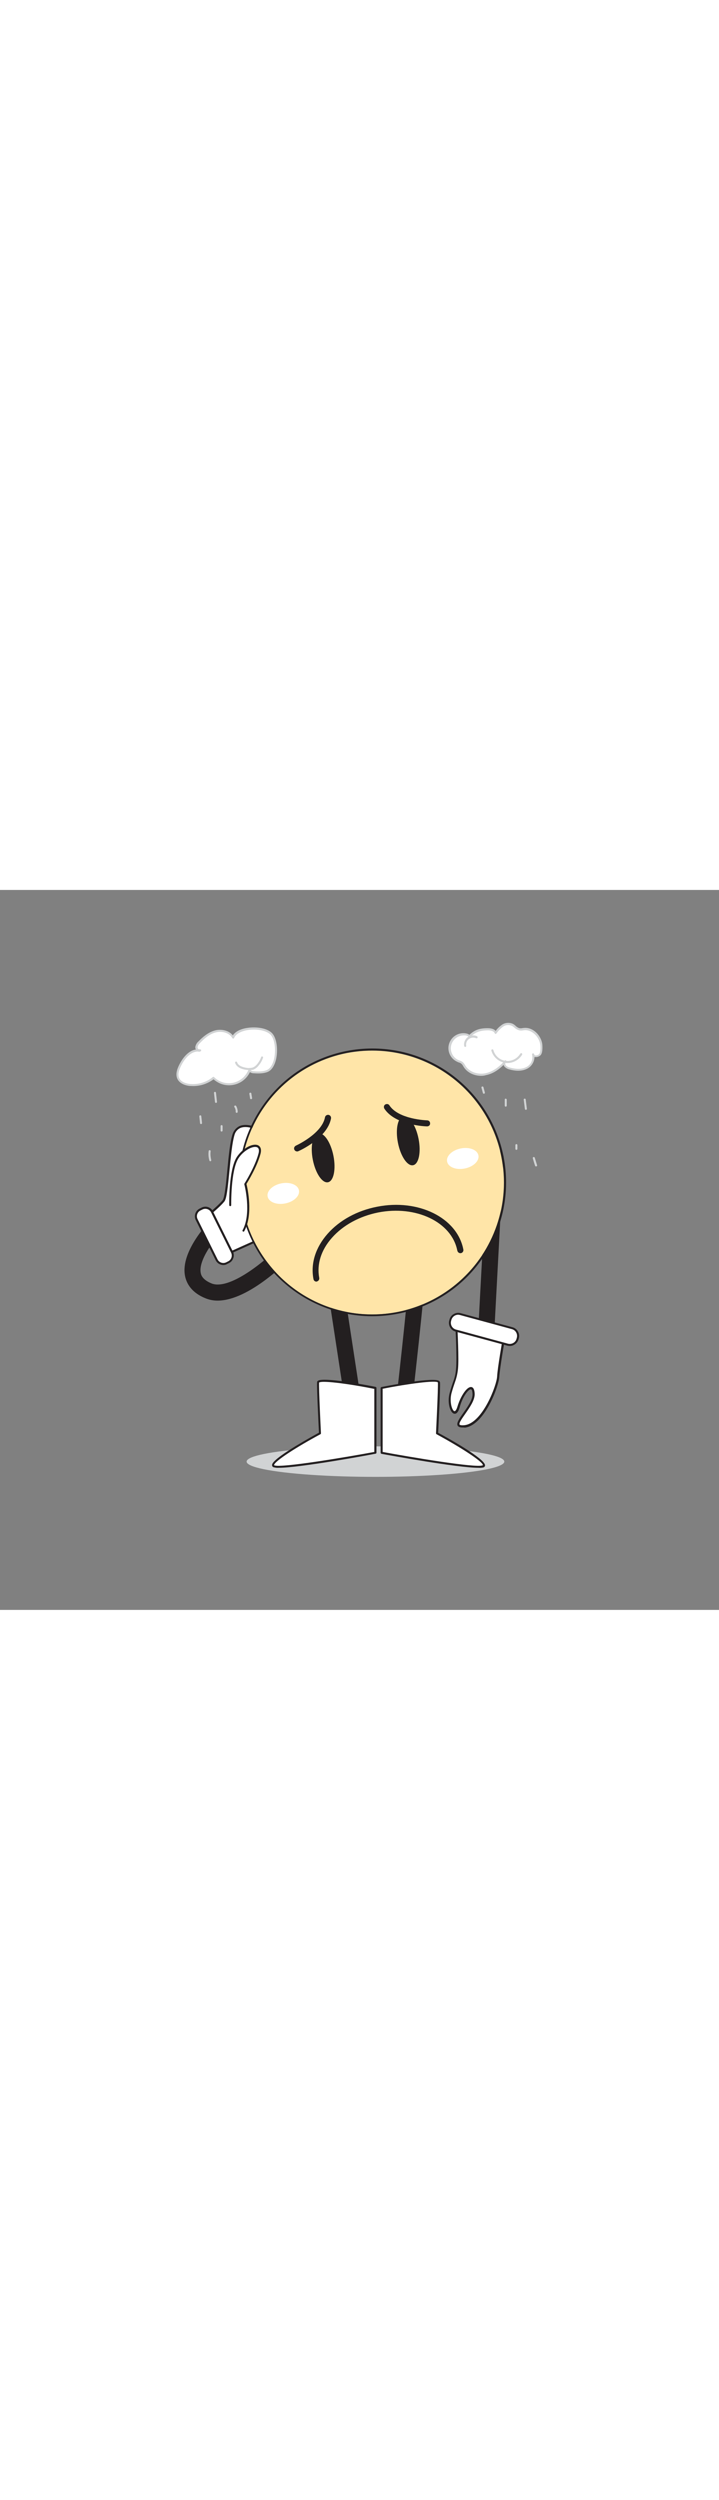 <svg version="1.1" id="Layer_1" xmlns="http://www.w3.org/2000/svg" xmlns:xlink="http://www.w3.org/1999/xlink" x="0px" y="0px" viewBox="0 0 500 500" style="width: 144px;" xml:space="preserve" data-imageid="sad-face-3" imageName="Sad Face" class="illustrations_image">
<rect x="0" y="0" width="500" height="500" fill="#808080" stroke="none"/>
<style type="text/css">
	.st0_sad-face-3{fill:#D1D3D4;}
	.st1_sad-face-3{fill:#231F20;}
	.st2_sad-face-3{fill:#FFFFFF;}
	.st3_sad-face-3{fill:#68E1FD;}
</style>
<g id="Shadow_sad-face-3">
	<ellipse class="st0_sad-face-3" cx="261.1" cy="397" rx="89.6" ry="10.6"/>
</g>
<g id="Character_sad-face-3">
	<path class="st1_sad-face-3" d="M336.7,338.9h-0.3c-3.1-0.2-5.5-2.8-5.3-5.9c0,0,0,0,0,0l7.9-147.2c0.1-3.1,2.6-5.5,5.7-5.5&#10;&#9;&#9;c3.1,0.1,5.5,2.6,5.5,5.7c0,0.1,0,0.2,0,0.3l-7.9,147.2C342.1,336.5,339.6,338.9,336.7,338.9z"/>
	<path class="st1_sad-face-3" d="M151.3,285.2c-2.8,0-5.5-0.5-8.1-1.5c-10.2-4-13.5-10.6-14.5-15.5c-3.6-17.6,17.7-39,20.1-41.4&#10;&#9;&#9;c2.2-2.2,5.8-2.1,7.9,0.1s2.1,5.8-0.1,7.9c-7.5,7.4-18.8,22.4-17,31.2c0.2,1.1,0.9,4.6,7.6,7.3c12.1,4.7,36.5-14.5,49.1-27.8&#10;&#9;&#9;c2.2-2.2,5.7-2.2,7.9-0.1c2.1,2.1,2.2,5.5,0.2,7.8C201.1,256.8,173.5,285.2,151.3,285.2z"/>
	<path class="st2_sad-face-3" d="M178.1,165.6c0,0-12.6-6-15.8,4.6s-3.9,42.2-6.8,45.8s-10.1,9.5-10.1,9.5l13.6,27l30.2-13.6&#10;&#9;&#9;C189,238.9,178.6,180.2,178.1,165.6z"/>
	<path class="st1_sad-face-3" d="M158.8,253.2c-0.3,0-0.5-0.2-0.6-0.4l-13.6-27c-0.1-0.3-0.1-0.7,0.2-0.9c0.1-0.1,7.1-5.9,10-9.4&#10;&#9;&#9;c1.4-1.7,2.4-11.5,3.3-21.1s1.9-19.3,3.5-24.4c0.7-2.6,2.5-4.8,4.9-6c5.1-2.2,11.6,0.8,11.9,0.9c0.2,0.1,0.4,0.4,0.4,0.6&#10;&#9;&#9;c0.5,14.4,10.8,72.6,10.9,73.2c0.1,0.3-0.1,0.6-0.4,0.8l-30.1,13.6C159,253.2,158.9,253.2,158.8,253.2z M146.2,225.7l13,25.8l29-13&#10;&#9;&#9;c-1-6-10.2-58-10.8-72.4c-1.4-0.6-6.5-2.4-10.3-0.8c-2.1,1-3.6,2.9-4.1,5.1c-1.5,5-2.5,14.8-3.4,24.2c-1.2,12.3-2,19.9-3.6,21.8&#10;&#9;&#9;C153.4,219.6,147.8,224.3,146.2,225.7z"/>
	<path class="st1_sad-face-3" d="M246.8,369.8c-2.8,0-5.1-2-5.5-4.8l-17.6-115.2c-0.5-3,1.5-5.9,4.6-6.5c3-0.5,5.9,1.5,6.5,4.6&#10;&#9;&#9;c0,0.1,0,0.1,0,0.2l17.6,115.2c0.5,3.1-1.6,5.9-4.7,6.4c0,0,0,0,0,0C247.3,369.7,247.1,369.8,246.8,369.8z"/>
	<path class="st1_sad-face-3" d="M280,369.8c-0.2,0-0.4,0-0.6,0c-3.1-0.3-5.3-3.1-4.9-6.2c0,0,0,0,0,0c4.1-35.5,10.4-93.6,10.2-100.6&#10;&#9;&#9;c-0.6-3,1.3-6,4.4-6.6c2.1-0.4,4.3,0.4,5.6,2.2c1.6,2.3,2.1,3-3.5,55.8c-2.7,25.1-5.6,50.2-5.6,50.5&#10;&#9;&#9;C285.2,367.6,282.8,369.7,280,369.8z M285.5,264.9L285.5,264.9z"/>
	<circle class="st3_sad-face-3 targetColor" cx="258.8" cy="203.2" r="91.6" style="fill: rgb(255, 229, 168);"/>
	<path class="st1_sad-face-3" d="M258.9,111.5c50.6,0,91.6,41.1,91.6,91.7c0,50.6-41.1,91.6-91.7,91.6c-50.6,0-91.6-41.1-91.6-91.7&#10;&#9;&#9;c0-43.7,30.9-81.3,73.8-89.9C246.8,112.1,252.9,111.5,258.9,111.5 M258.9,110.1L258.9,110.1c-6.1,0-12.2,0.6-18.2,1.8&#10;&#9;&#9;c-50.3,10.1-83,59-72.9,109.4c10.1,50.3,59,83,109.4,72.9s83-59,72.9-109.4C341.3,141.4,303.2,110.1,258.9,110.1z"/>
	
		<ellipse transform="matrix(0.981 -0.195 0.195 0.981 -31.909 47.264)" class="st1_sad-face-3" cx="224.6" cy="186.1" rx="7.3" ry="17.3"/>
	
		<ellipse transform="matrix(0.981 -0.195 0.195 0.981 -28.496 58.554)" class="st1_sad-face-3" cx="283.8" cy="174.3" rx="7.3" ry="17.3"/>
	<path class="st1_sad-face-3" d="M220,272c-1,0-1.8-0.7-2-1.7c-2.1-10.8,1.4-22,9.8-31.5c8.3-9.4,20.5-16.1,34.4-18.8&#10;&#9;&#9;c28.7-5.7,55.7,7.6,60,29.6c0.3,1.1-0.4,2.3-1.5,2.6s-2.3-0.4-2.6-1.5c0-0.1,0-0.2-0.1-0.3c-3.9-19.8-28.7-31.6-55.1-26.4&#10;&#9;&#9;c-12.9,2.6-24.3,8.8-32,17.5c-7.6,8.5-10.7,18.4-8.9,27.9c0.2,1.1-0.5,2.2-1.6,2.5C220.3,272,220.2,272,220,272z"/>
	<path class="st2_sad-face-3" d="M146.8,222.3L162,253c0.9,1.8,0.2,4.1-1.7,5l-4,2c-1.8,0.9-4.1,0.2-5-1.7l-15.2-30.7c-0.9-1.8-0.2-4.1,1.7-5&#10;&#9;&#9;l4-2C143.7,219.7,145.9,220.4,146.8,222.3z"/>
	<path class="st1_sad-face-3" d="M155.3,260.5c-2.3,0-4.3-1.3-5.3-3.3l0,0l-13.9-28c-1.4-2.9-0.2-6.5,2.7-7.9l1.4-0.7c2.9-1.5,6.5-0.3,7.9,2.6&#10;&#9;&#9;c0,0,0,0,0,0l13.9,28c1.4,2.9,0.2,6.5-2.7,7.9l-1.4,0.7C157.1,260.3,156.2,260.5,155.3,260.5z M151.3,256.6c1.1,2.2,3.8,3.1,6,2&#10;&#9;&#9;l1.4-0.7c2.2-1.1,3.1-3.8,2-6c0,0,0,0,0,0l-13.9-28c-1.1-2.2-3.8-3.1-6-2c0,0,0,0,0,0l-1.4,0.7c-2.2,1.1-3.1,3.8-2,6c0,0,0,0,0,0&#10;&#9;&#9;L151.3,256.6z"/>
	
		<ellipse transform="matrix(0.981 -0.195 0.195 0.981 -37.261 42.341)" class="st2_sad-face-3" cx="196.9" cy="210.8" rx="11.1" ry="7.1"/>
	
		<ellipse transform="matrix(0.981 -0.195 0.195 0.981 -30.167 66.162)" class="st2_sad-face-3" cx="321.7" cy="186.6" rx="11.1" ry="7.1"/>
	<path class="st1_sad-face-3" d="M206.6,181.6c-1.2,0-2.1-1-2.1-2.1c0-0.8,0.5-1.5,1.2-1.9c0.2-0.1,18.1-8.2,20.3-19.7c0.2-1.1,1.3-1.9,2.5-1.7&#10;&#9;&#9;c1.1,0.2,1.9,1.3,1.7,2.5c-2.6,13.7-21.9,22.4-22.7,22.7C207.2,181.6,206.9,181.6,206.6,181.6z"/>
	<path class="st1_sad-face-3" d="M297,164.2L297,164.2c-0.9,0-22.1-0.7-29.7-12.3c-0.6-1-0.4-2.3,0.6-2.9c1-0.6,2.3-0.4,2.9,0.6&#10;&#9;&#9;c6.4,9.8,26.1,10.4,26.2,10.4c1.2,0,2.1,0.9,2.1,2.1C299.2,163.3,298.2,164.2,297,164.2L297,164.2z"/>
	<path class="st2_sad-face-3" d="M160.1,219c0,0-0.5-24.1,5.1-32.9s17.8-12.1,15.2-2.6s-9.8,20.8-9.8,20.8s5.3,20.2-1.3,32.3"/>
	<path class="st1_sad-face-3" d="M169.3,237.3c-0.4,0-0.7-0.3-0.7-0.7c0-0.1,0-0.2,0.1-0.3c6.4-11.7,1.3-31.6,1.2-31.8c0-0.2,0-0.4,0.1-0.6&#10;&#9;&#9;c0.1-0.1,7.2-11.4,9.7-20.6c0.5-1.7,0.7-3.8-0.9-4.6c-2.8-1.2-9.4,2.1-13,7.7c-5.4,8.5-5,32.3-5,32.5c0,0.4-0.3,0.7-0.7,0.7l0,0&#10;&#9;&#9;c-0.4,0-0.7-0.3-0.7-0.7c0-1-0.4-24.4,5.2-33.3c3.8-5.9,11-10,14.8-8.3c1.1,0.5,2.9,2,1.7,6.2c-2.4,8.8-8.6,18.9-9.7,20.7&#10;&#9;&#9;c0.7,2.7,4.8,21-1.4,32.5C169.8,237.2,169.6,237.3,169.3,237.3z"/>
	<path class="st2_sad-face-3" d="M350.7,309.8c0,0-3.8,21.5-4.2,28.2s-10.4,32.9-23.3,34.5s6.5-12.9,6.2-22.4s-7.6-1.1-10.4,8.8s-8-0.5-5.6-9.5&#10;&#9;&#9;s3.7-9.2,4.5-16.7s-0.5-31.5-0.5-31.5L350.7,309.8z"/>
	<path class="st1_sad-face-3" d="M321.5,373.3c-1.6,0-2.7-0.4-3.2-1.2c-1.1-1.8,1-4.8,3.9-8.9s6.5-9.2,6.4-13c-0.1-2.5-0.6-3.4-1.1-3.4&#10;&#9;&#9;c-1.7-0.2-5.8,5-7.8,12.4c-1.2,4.3-2.8,4.8-4,4.5c-2.8-0.8-4.8-7.9-3-14.4c1-3.7,1.8-5.9,2.4-7.7c1.1-2.8,1.8-5.8,2-8.9&#10;&#9;&#9;c0.8-7.3-0.5-31.2-0.5-31.4c0-0.2,0.1-0.5,0.3-0.6c0.2-0.1,0.4-0.2,0.6-0.1l33.4,8.7c0.4,0.1,0.6,0.4,0.5,0.8&#10;&#9;&#9;c0,0.2-3.8,21.6-4.2,28.2s-10.4,33.5-23.9,35.1C322.7,373.3,322.1,373.3,321.5,373.3z M327.5,345.2h0.2c1.5,0.2,2.3,1.8,2.4,4.8&#10;&#9;&#9;c0.1,4.4-3.5,9.4-6.6,13.9c-2.1,3-4.5,6.3-3.9,7.4c0.1,0.2,0.8,0.7,3.5,0.4c12.5-1.5,22.3-27.7,22.6-33.8s3.5-24,4.1-27.7&#10;&#9;&#9;l-31.8-8.3c0.2,4.7,1.2,24,0.5,30.7c-0.3,3.1-1,6.2-2.1,9.2c-0.6,1.8-1.4,4-2.4,7.6c-1.6,6.1,0.4,12.2,2,12.6&#10;&#9;&#9;c0.5,0.1,1.4-0.7,2.2-3.5C320.1,352.2,324.3,345.2,327.5,345.2z"/>
	<path class="st2_sad-face-3" d="M354.6,316.2l-39.1-10.6c-2.1-0.6-3.4-2.8-2.8-4.9l1-3.8c0.6-2.1,2.8-3.4,4.9-2.8l39.1,10.6&#10;&#9;&#9;c2.1,0.6,3.4,2.8,2.8,4.9l-1,3.8C358.9,315.5,356.7,316.8,354.6,316.2z"/>
	<path class="st1_sad-face-3" d="M354.5,316.7c-0.6,0-1.1-0.1-1.6-0.2l-36.1-9.8c-3.4-0.9-5.3-4.4-4.4-7.7l0.2-0.7c0.9-3.4,4.4-5.3,7.7-4.4l0,0&#10;&#9;&#9;l36.1,9.8c3.4,0.9,5.3,4.4,4.4,7.7l-0.2,0.7C359.8,314.8,357.3,316.7,354.5,316.7z M318.6,295c-2.2,0-4.1,1.5-4.7,3.6l-0.2,0.7&#10;&#9;&#9;c-0.7,2.6,0.8,5.3,3.4,6c0,0,0,0,0,0l36.1,9.8c2.6,0.7,5.3-0.8,6-3.4c0,0,0,0,0,0l0.2-0.7c0.7-2.6-0.8-5.3-3.4-6c0,0,0,0,0,0&#10;&#9;&#9;l-36.1-9.8C319.5,295.1,319,295,318.6,295z"/>
	<path class="st2_sad-face-3" d="M261.1,345.9c0,0-39.5-7.7-39.8-3.9s1.3,35.4,1.3,35.4s-37.8,20.3-32,22.9s70.5-9.4,70.5-9.4L261.1,345.9z"/>
	<path class="st1_sad-face-3" d="M193.8,401.3c-1.2,0.1-2.4-0.1-3.6-0.4c-0.6-0.2-1-0.8-1-1.4c0-0.9-0.1-3.2,16.6-13.4c7.1-4.3,14.2-8.2,16-9.2&#10;&#9;&#9;c-0.2-4-1.6-31.4-1.3-35c0-0.4,0.2-0.8,0.6-1c3.6-2.8,34.1,3,40.1,4.2c0.3,0.1,0.6,0.4,0.6,0.7v45c0,0.4-0.3,0.7-0.6,0.7&#10;&#9;&#9;C255.3,392.7,208.1,401.3,193.8,401.3z M225.2,341.6c-1.8,0-3,0.2-3.3,0.5c-0.3,3.7,1.3,34.9,1.3,35.2c0,0.3-0.1,0.5-0.4,0.7&#10;&#9;&#9;c-15.9,8.5-32.3,18.9-32.2,21.5c0,0,0.1,0.1,0.2,0.1c4.5,2,51.1-5.9,69.5-9.3v-43.8C246.4,343.7,231.7,341.6,225.2,341.6z"/>
	<path class="st2_sad-face-3" d="M265.4,345.9c0,0,39.5-7.7,39.8-3.9s-1.2,35.4-1.2,35.4s37.8,20.3,32,22.9s-70.5-9.4-70.5-9.4L265.4,345.9z"/>
	<path class="st1_sad-face-3" d="M332.7,401.3c-14.2,0-61.4-8.6-67.4-9.7c-0.3-0.1-0.6-0.4-0.6-0.7v-45c0-0.3,0.3-0.6,0.6-0.7&#10;&#9;&#9;c6.1-1.2,36.5-7,40.1-4.2c0.3,0.2,0.5,0.6,0.6,1c0.3,3.7-1.1,31-1.3,35c6.4,3.4,32.7,18,32.6,22.6c0,0.6-0.4,1.2-1,1.4&#10;&#9;&#9;C335.1,401.3,333.9,401.4,332.7,401.3z M266.1,390.3c18.4,3.4,65,11.3,69.5,9.3c0.1-0.1,0.2-0.1,0.2-0.1&#10;&#9;&#9;c0.1-2.5-16.3-12.9-32.2-21.5c-0.2-0.1-0.4-0.4-0.4-0.7c0-0.3,1.6-31.5,1.3-35.3c-1.4-1.6-20.5,0.9-38.4,4.4V390.3z"/>
</g>
<g id="Gloom_sad-face-3">
	<path class="st2_sad-face-3" d="M162.1,102.6c-2.3-4-7.7-5.3-12.1-4.2s-8.1,4.2-11.3,7.5c-1,0.9-1.8,2.1-2,3.4c-0.1,1.3,1.2,2.8,2.5,2.4&#10;&#9;&#9;c-6.1-1.1-11.2,4.8-13.9,10.4c-1.3,2.8-2.5,6-1.2,8.8s4.7,4.2,7.8,4.5c6,0.6,12-1.1,16.7-4.8c6,5.9,15.8,5.9,21.7-0.2&#10;&#9;&#9;c1.7-1.7,2.9-3.8,3.7-6.1c-1.2,0.7,0.7,2.2,2,2.3c3.3,0.2,6.8,0.4,9.9-0.9c7.1-2.8,7.9-19.9,3.2-25.4&#10;&#9;&#9;C184,94.5,165.3,94.8,162.1,102.6z"/>
	<path class="st0_sad-face-3" d="M134.3,136.2c-0.9,0-1.7-0.1-2.6-0.1c-4.1-0.5-7.2-2.3-8.4-5c-1.4-3.2-0.1-6.7,1.2-9.4&#10;&#9;&#9;c1.2-2.5,5.3-10,11.7-10.9c-0.3-0.5-0.4-1.1-0.4-1.7c0.3-1.5,1-2.9,2.2-3.9c2.8-2.9,6.7-6.4,11.7-7.7c4.1-1,9.4-0.1,12.2,3.5&#10;&#9;&#9;c1.7-2.6,5.3-4.5,10.1-5.2c6.2-1,14.2,0.1,17.5,4c3,3.5,4,11.5,2.4,18.2c-1.1,4.3-3.1,7.3-5.8,8.4c-3.3,1.3-7,1.1-10.2,0.9&#10;&#9;&#9;c-0.8-0.1-1.5-0.4-2.1-0.8c-3.8,8-13.4,11.4-21.4,7.6c-1.4-0.7-2.8-1.6-3.9-2.6C144.3,134.6,139.4,136.2,134.3,136.2z M137.6,112.2&#10;&#9;&#9;c-5,0-9.4,5.1-11.8,10.2c-1.2,2.4-2.4,5.6-1.2,8.2c1.4,3.1,5.5,3.9,7.2,4.1c5.8,0.6,11.6-1,16.1-4.7c0.3-0.3,0.7-0.3,1,0&#10;&#9;&#9;c5.8,5.7,15,5.6,20.7-0.2c1.3-1.4,2.4-3,3.1-4.7c-0.1-0.6,0.2-1.2,0.7-1.4c0.3-0.2,0.8-0.1,1,0.2c0.1,0.2,0.1,0.4,0.1,0.6&#10;&#9;&#9;c-0.1,0.2-0.1,0.4-0.2,0.6c0.4,0.4,1,0.7,1.6,0.8c3.1,0.2,6.6,0.4,9.6-0.8c2.2-0.9,4-3.5,5-7.4c1.5-6.2,0.6-13.8-2.1-16.9&#10;&#9;&#9;s-9.5-4.5-16.1-3.5c-4.9,0.8-8.4,2.8-9.5,5.5c-0.1,0.3-0.3,0.4-0.6,0.4c-0.3,0-0.5-0.1-0.7-0.4c-2.2-3.8-7.4-4.9-11.3-3.9&#10;&#9;&#9;c-4.6,1.1-8.3,4.5-11,7.3c-0.9,0.8-1.6,1.8-1.8,3c0,0.6,0.2,1.1,0.7,1.4l0,0c0.4,0,0.8,0.1,1.2,0.1c0.3,0.1,0.6,0.3,0.6,0.7&#10;&#9;&#9;c0,0.3-0.2,0.6-0.5,0.7C138.9,112.4,138.3,112.4,137.6,112.2L137.6,112.2z"/>
	<path class="st0_sad-face-3" d="M173.5,125.1c-0.8,0-1.6-0.1-2.4-0.2c-2.9-0.4-6.5-1.6-7.6-4.8c-0.1-0.4,0.1-0.8,0.5-0.9s0.8,0.1,0.9,0.5&#10;&#9;&#9;c0.8,2.6,4.4,3.5,6.4,3.8c1.5,0.3,3.1,0.2,4.5-0.2c1.2-0.5,2.2-1.3,3-2.3c1.2-1.5,2.2-3.1,2.8-4.9c0.1-0.4,0.5-0.6,0.9-0.4&#10;&#9;&#9;c0,0,0,0,0,0c0.4,0.1,0.6,0.5,0.4,0.9c-0.7,2-1.7,3.8-3.1,5.4c-0.9,1.2-2.2,2.2-3.6,2.8C175.5,125,174.5,125.1,173.5,125.1z"/>
	<path class="st2_sad-face-3" d="M324.8,100.5c-5.2-1.4-10.5,1.7-11.8,6.9c-1.2,4.6,1.1,9.4,5.5,11.4c1.1,0.3,2.2,0.9,3.1,1.6&#10;&#9;&#9;c0.6,0.7,1.2,1.4,1.6,2.2c2.9,4.7,9.2,6.6,14.6,5.5s10.1-4.7,13.7-8.9c-1,0.9-1,2.3-0.1,3.3c0.9,0.9,2,1.5,3.2,1.7&#10;&#9;&#9;c3.8,1,8.1,1.4,11.6-0.4s5.7-5.8,4.5-9.6c0.7,2.4,3.7,1.3,4.8,0.3c1.4-1.4,1.2-5.4,1-7.2c-0.7-5.4-5.8-11.1-11.7-10.6&#10;&#9;&#9;c-1.2,0.2-2.4,0.3-3.6,0.2c-1.9-0.4-3.2-2.3-5-3.2c-2.2-0.9-4.7-0.7-6.6,0.6c-1.9,1.3-3.6,3-4.9,4.9c-0.8-2-3.4-2.5-5.5-2.4&#10;&#9;&#9;c-5.6,0.1-8.8,1.2-12.6,4.8C326,101.2,325.4,100.8,324.8,100.5z"/>
	<path class="st0_sad-face-3" d="M334.6,129.1c-5,0-9.7-2.3-12.1-6.1c-0.1-0.2-0.2-0.4-0.4-0.6c-0.6-1.3-1.7-2.3-3.1-2.6&#10;&#9;&#9;c-0.3-0.1-0.6-0.2-0.9-0.4c-5.3-2.3-7.7-8.4-5.4-13.7c2.1-4.7,7.2-7.2,12.2-5.9l0,0c0.6,0.2,1.1,0.5,1.5,0.8l0,0&#10;&#9;&#9;c3.7-3.4,7-4.6,12.7-4.6c2.6,0,4.5,0.6,5.6,1.9c1.2-1.7,2.7-3.1,4.4-4.3c2.2-1.5,5-1.7,7.4-0.7c0.8,0.4,1.5,0.9,2.1,1.5&#10;&#9;&#9;c0.7,0.7,1.6,1.3,2.6,1.6c0.8,0.1,1.5,0.1,2.3-0.1c0.4,0,0.7-0.1,1.1-0.1c6.4-0.5,11.7,5.5,12.5,11.2c0,0.2,0.7,5.8-1.2,7.8&#10;&#9;&#9;c-1.1,1-2.6,1.5-4.1,1.2h-0.1c-0.1,3.5-2.1,6.7-5.2,8.2c-3.2,1.6-7.3,1.8-12.1,0.5c-1.4-0.3-2.6-1-3.6-2c-0.3-0.4-0.5-0.8-0.6-1.2&#10;&#9;&#9;c-3.8,3.8-8,6.3-12.2,7.1C336.8,129,335.7,129.1,334.6,129.1z M322.6,101c-5,0-9,4-9.1,8.9c0,3.5,2,6.7,5.2,8.2&#10;&#9;&#9;c0.3,0.1,0.5,0.2,0.8,0.3c0.9,0.3,1.8,0.7,2.5,1.3c0.5,0.5,1,1.2,1.4,1.9c0.1,0.2,0.2,0.4,0.3,0.5c2.6,4.2,8.3,6.3,13.9,5.2&#10;&#9;&#9;c4.4-0.9,8.8-3.7,12.7-8c0.2-0.3,0.4-0.6,0.7-0.8c0.3-0.3,0.8-0.3,1,0s0.3,0.8,0,1l0,0l-0.5,0.5c-0.1,0.1-0.1,0.2-0.1,0.4&#10;&#9;&#9;c-0.1,0.5,0.1,1.1,0.4,1.5c0.8,0.8,1.8,1.3,2.9,1.5c4.5,1.2,8.2,1.1,11.1-0.3c3.3-1.5,5.1-5.2,4.2-8.7l0,0&#10;&#9;&#9;c-0.1-0.4,0.1-0.8,0.5-0.9s0.8,0.1,0.9,0.5c0,0,0,0,0,0l0,0c0.1,0.4,0.4,0.8,0.8,0.9c1,0.1,2-0.2,2.7-0.9c1-1,1.1-4.5,0.8-6.6&#10;&#9;&#9;c-0.7-5.1-5.5-10.4-10.9-10c-0.3,0-0.7,0.1-1,0.1c-0.9,0.2-1.8,0.2-2.8,0c-1.2-0.4-2.4-1-3.3-1.9c-0.6-0.5-1.2-1-1.9-1.3&#10;&#9;&#9;c-2-0.8-4.2-0.6-5.9,0.6c-1.8,1.3-3.4,2.9-4.7,4.8c-0.2,0.3-0.7,0.4-1,0.1c-0.1-0.1-0.2-0.2-0.2-0.3c-0.7-1.8-3.4-2-4.8-2&#10;&#9;&#9;c-5.5,0.1-8.5,1.2-12.1,4.6c-0.2,0.2-0.6,0.3-0.9,0.1c-0.2-0.1-0.4-0.2-0.6-0.4c-0.3-0.3-0.7-0.5-1.1-0.6l0,0&#10;&#9;&#9;C324,101,323.3,101,322.6,101L322.6,101z"/>
	<path class="st0_sad-face-3" d="M352.9,120.2c-0.5,0-1,0-1.5-0.1c-4.6-0.7-8.4-4-9.7-8.5c-0.1-0.4,0.1-0.8,0.5-0.9c0.4-0.1,0.8,0.1,0.9,0.5&#10;&#9;&#9;c1.5,5.5,7.1,8.7,12.5,7.2c2.6-0.7,4.8-2.4,6.2-4.7c0.2-0.3,0.6-0.5,1-0.3c0,0,0,0,0,0c0.3,0.2,0.5,0.6,0.3,1c0,0,0,0,0,0&#10;&#9;&#9;C360.9,118,357,120.2,352.9,120.2z"/>
	<path class="st2_sad-face-3" d="M323.5,108.3c-0.5-3,1.5-5.9,4.6-6.4c1.1-0.2,2.3,0,3.3,0.4"/>
	<path class="st0_sad-face-3" d="M323.5,109c-0.3,0-0.6-0.2-0.7-0.6c-0.6-3.4,1.7-6.7,5.1-7.3c1.3-0.2,2.6-0.1,3.8,0.5c0.4,0.2,0.5,0.6,0.4,1&#10;&#9;&#9;s-0.6,0.5-1,0.4l0,0c-2.4-1.1-5.3-0.1-6.5,2.3c-0.4,0.9-0.6,1.9-0.4,2.9c0.1,0.4-0.2,0.8-0.6,0.8c0,0,0,0,0,0L323.5,109z"/>
	<path class="st0_sad-face-3" d="M150.2,140.9c0-0.4-0.3-0.7-0.7-0.7c-0.4,0-0.7,0.3-0.7,0.7l0.7,6.3c0,0.4,0.3,0.7,0.7,0.7&#10;&#9;&#9;c0.4,0,0.7-0.3,0.7-0.7L150.2,140.9z"/>
	<path class="st0_sad-face-3" d="M164.2,150c-0.2-0.3-0.6-0.4-1-0.2s-0.4,0.6-0.2,1c0.2,0.3,0.3,0.5,0.4,0.8l0.1,0.1c0-0.1,0-0.1,0,0&#10;&#9;&#9;s0.1,0.1,0.1,0.2l0.1,0.5c0.1,0.3,0.2,0.6,0.2,0.9c0,0,0,0.1,0,0.1l0,0c0,0.1,0,0.1,0,0.2c0,0.2,0,0.3,0,0.5c0,0.4,0.3,0.7,0.7,0.7&#10;&#9;&#9;c0.4,0,0.7-0.3,0.7-0.7C165.3,152.6,164.9,151.2,164.2,150z"/>
	<path class="st0_sad-face-3" d="M175.3,144.4c-0.2-1.1-0.4-2.1-0.5-3.1c-0.1-0.4-0.5-0.6-0.9-0.5s-0.6,0.5-0.5,0.9c0,0,0,0,0,0&#10;&#9;&#9;c0.2,1,0.4,2.1,0.5,3.1c0.1,0.4,0.5,0.6,0.9,0.5C175.2,145.1,175.4,144.8,175.3,144.4z"/>
	<path class="st0_sad-face-3" d="M337.2,140.7l-1-3.7c-0.1-0.4-0.5-0.6-0.9-0.5c-0.4,0.1-0.6,0.5-0.5,0.8l1,3.7c0.1,0.4,0.5,0.6,0.9,0.5&#10;&#9;&#9;C337,141.5,337.2,141.1,337.2,140.7C337.1,140.7,337.1,140.7,337.2,140.7L337.2,140.7z"/>
	<path class="st0_sad-face-3" d="M351.7,144.9c-0.4,0-0.7,0.3-0.7,0.7v4.2c0,0.4,0.3,0.7,0.7,0.7c0.4,0,0.7-0.3,0.7-0.7c0,0,0,0,0,0v-4.2&#10;&#9;&#9;C352.4,145.3,352.1,145,351.7,144.9z"/>
	<path class="st0_sad-face-3" d="M365.6,145.6c0-0.4-0.3-0.7-0.7-0.7c-0.3,0-0.8,0.3-0.7,0.7l0.8,6.4c0,0.4,0.3,0.7,0.7,0.7&#10;&#9;&#9;c0.4,0,0.7-0.3,0.7-0.7L365.6,145.6z"/>
	<path class="st0_sad-face-3" d="M359.1,176.5c-0.4,0-0.7,0.3-0.7,0.7c0,0,0,0,0,0v2.6c0,0.4,0.3,0.7,0.7,0.7c0.4,0,0.7-0.3,0.7-0.7&#10;&#9;&#9;c0,0,0,0,0,0v-2.6C359.8,176.8,359.5,176.5,359.1,176.5z"/>
	<path class="st0_sad-face-3" d="M373.5,191.2c-0.5-1.7-1.1-3.5-1.6-5.2c-0.1-0.4-0.5-0.6-0.9-0.5c-0.4,0.1-0.6,0.5-0.5,0.8&#10;&#9;&#9;c0.5,1.8,1,3.5,1.6,5.2c0.1,0.4,0.5,0.6,0.9,0.5C373.3,191.9,373.6,191.5,373.5,191.2z"/>
	<path class="st0_sad-face-3" d="M140,157.2c0-0.4-0.3-0.7-0.7-0.7c-0.4,0-0.7,0.3-0.7,0.7l0.5,4.7c0,0.4,0.3,0.7,0.7,0.7&#10;&#9;&#9;c0.4,0,0.7-0.3,0.7-0.7L140,157.2z"/>
	<path class="st0_sad-face-3" d="M146.9,187.5c-0.5-2-0.7-4.1-0.4-6.1c0-0.4-0.3-0.7-0.7-0.7c-0.4,0-0.7,0.3-0.7,0.7c-0.3,2.2-0.1,4.4,0.5,6.5&#10;&#9;&#9;c0.1,0.4,0.5,0.6,0.9,0.5C146.7,188.3,147,187.9,146.9,187.5z"/>
	<path class="st0_sad-face-3" d="M154.1,163.3c-0.4,0-0.7,0.3-0.7,0.7v3.1c0,0.4,0.3,0.7,0.7,0.7c0.4,0,0.7-0.3,0.7-0.7V164&#10;&#9;&#9;C154.8,163.6,154.5,163.3,154.1,163.3z"/>
</g>
</svg>